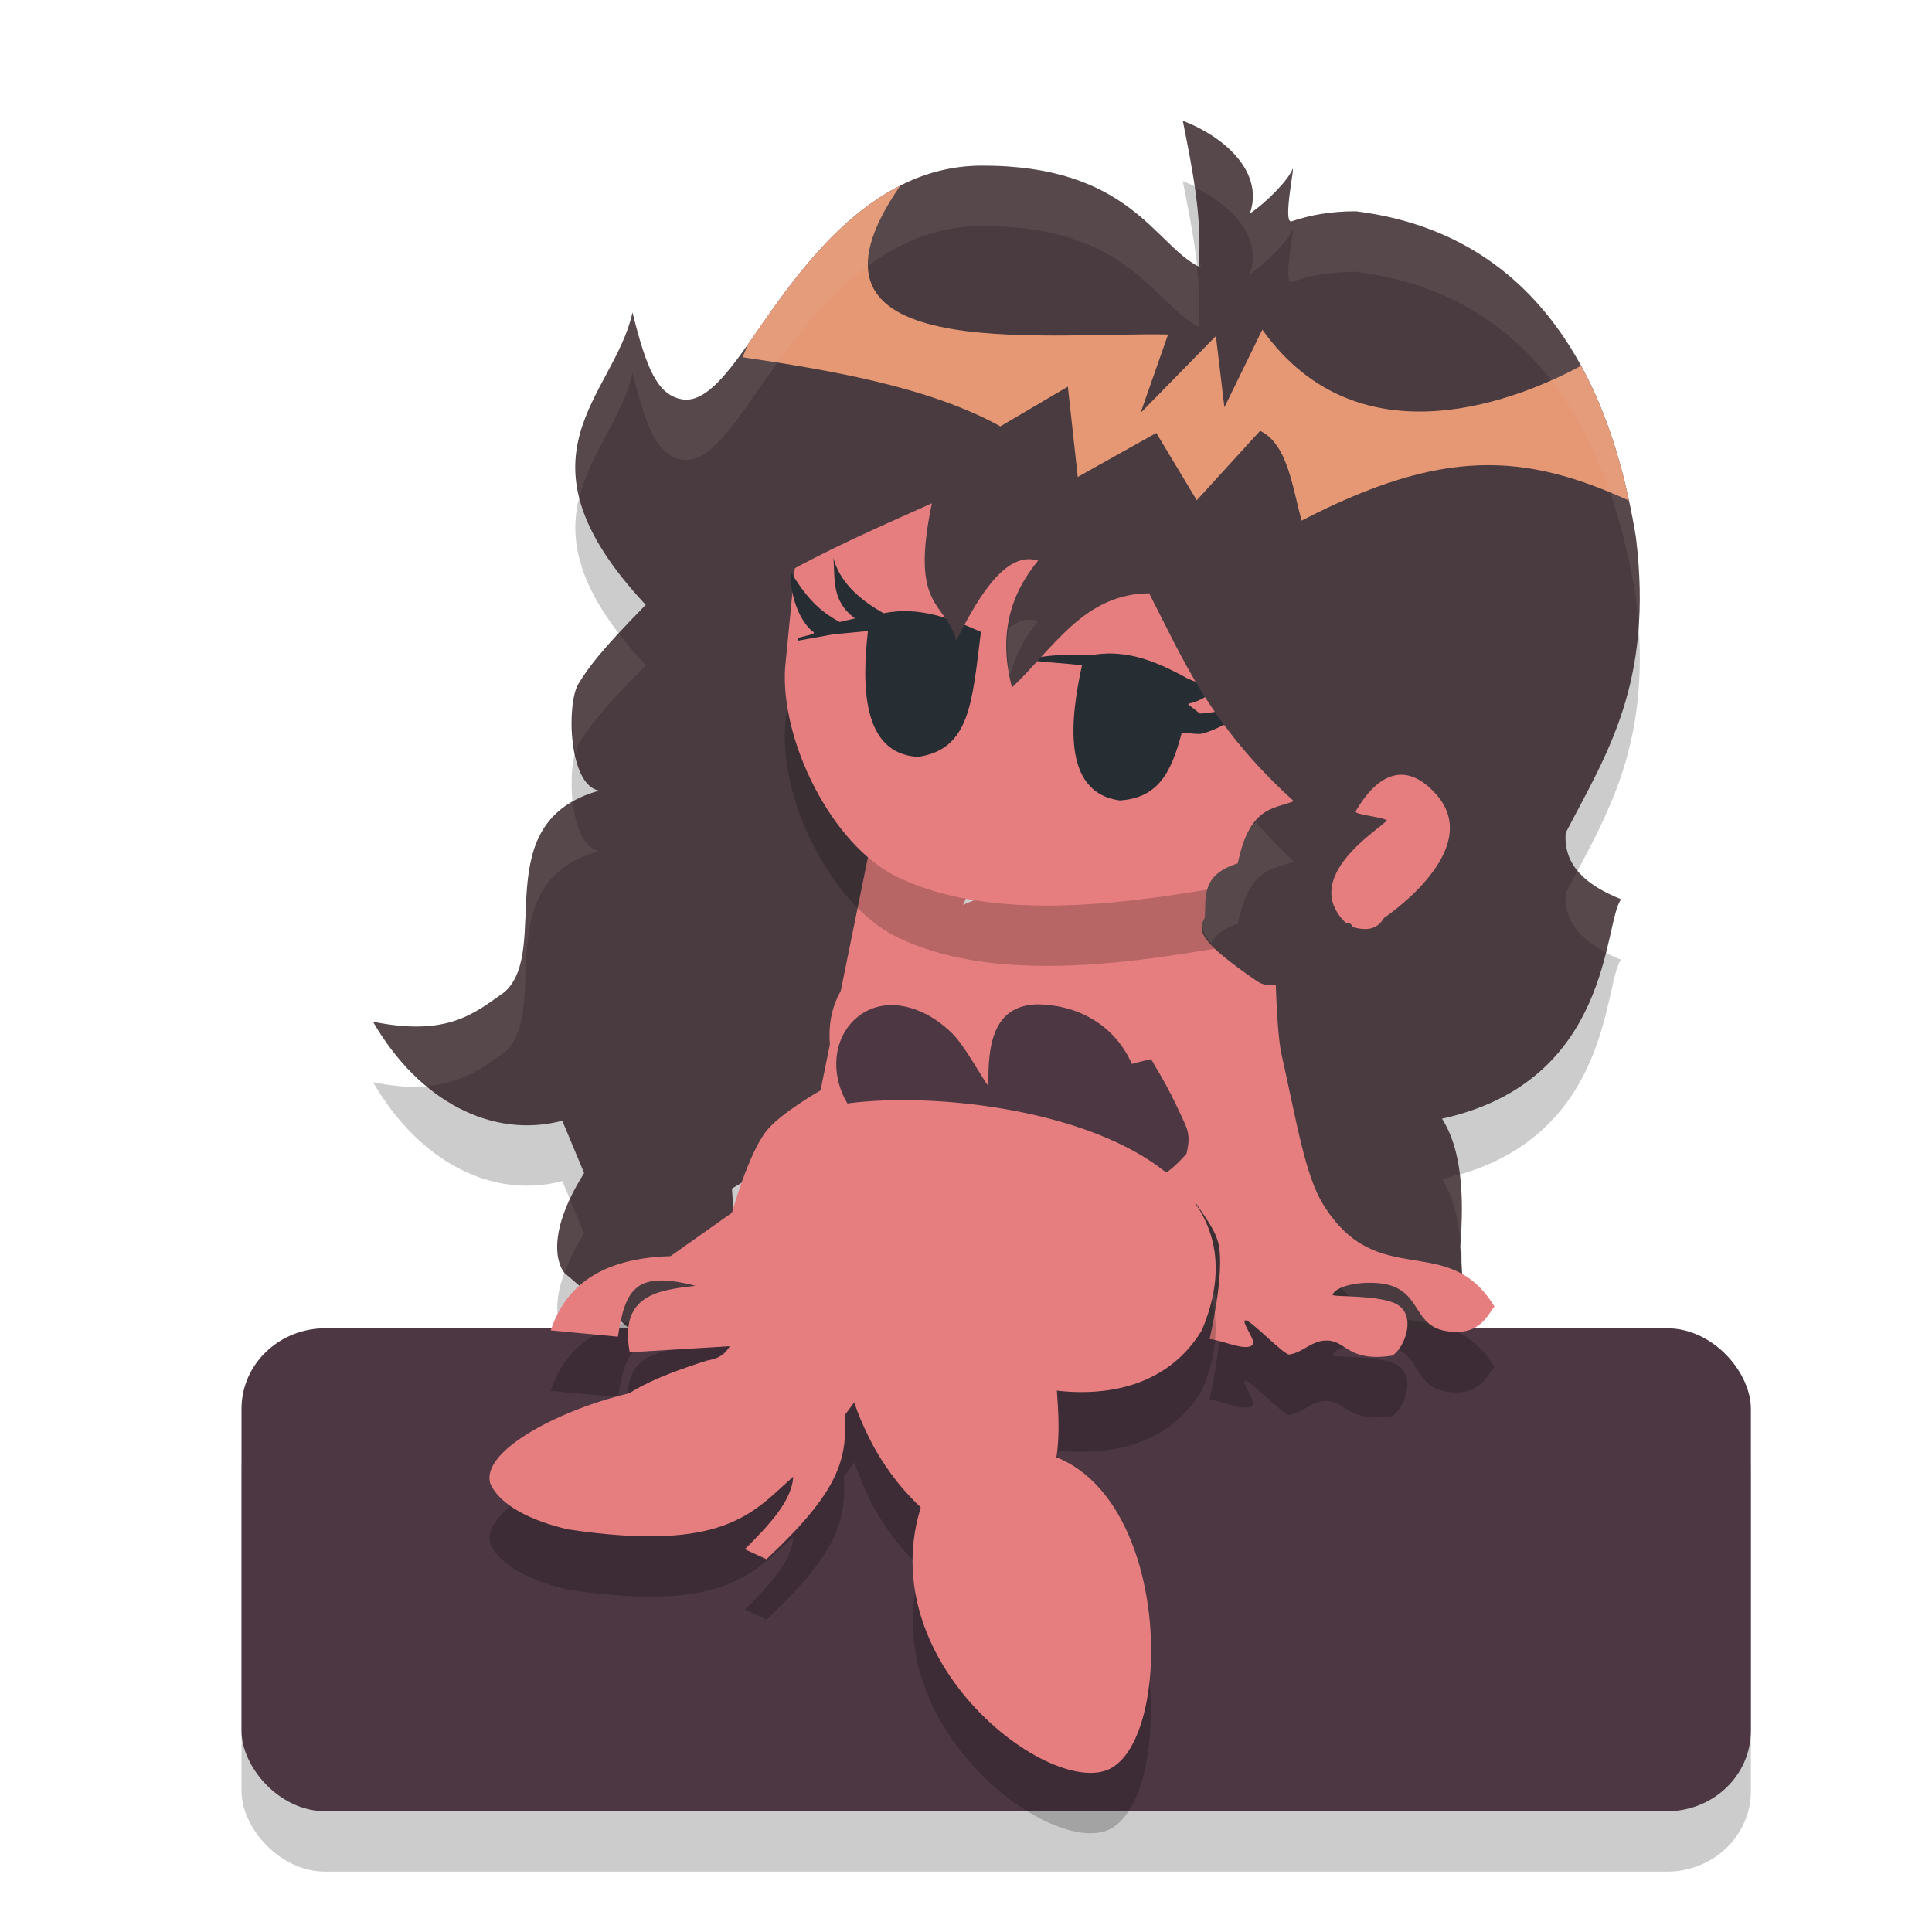 <svg xmlns="http://www.w3.org/2000/svg" width="32" height="32" version="1.1">
 <path style="opacity:0.2" d="m 19.59,3 c 0.172,0.862 0.323,1.63 0.262,2.414 -0.733,-0.371 -1.148,-1.681 -3.604,-1.67 -1.892,0.008 -3.07,1.821 -3.863,2.965 -0.406,0.574 -0.747,0.979 -1.109,0.9 -0.386,-0.084 -0.568,-0.498 -0.799,-1.436 -0.305,1.4 -2.095,2.368 0.219,4.844 -0.767,0.782 -0.961,1.057 -1.115,1.309 -0.2,0.326 -0.166,1.689 0.346,1.77 -1.884,0.522 -0.783,2.628 -1.564,3.334 -0.497,0.349 -0.936,0.746 -2.184,0.494 0.766,1.324 1.981,1.943 3.135,1.639 l 0.363,0.867 c -0.753,1.198 -0.326,1.654 -0.326,1.654 L 12.4,24.699 12.123,20.687 c 1.737,-1.028 3.249,-2.5 2.375,-6.885 L 14.5,12.099 c -0.963,-1.24 -1.007,-1.166 -0.598,-1.561 0.038,-0.188 0.043,-0.351 0.047,-0.516 0.531,-0.255 1.045,-0.489 1.486,-0.687 -0.368,1.763 0.221,1.611 0.404,2.271 0.421,-0.846 0.858,-1.477 1.355,-1.322 -0.463,0.557 -0.662,1.237 -0.432,2.102 0.702,-0.67 1.201,-1.554 2.271,-1.561 0.568,1.106 1.01,2.189 2.396,3.443 -0.347,0.136 -0.73,0.084 -0.93,1.031 -0.614,0.192 -0.524,0.56 -0.545,0.9 -0.112,0.19 -0.074,0.367 0.662,0.898 -2.115,1.884 -4.08,5.526 -1.902,5.865 0.415,0.065 4.925,0.465 5.584,0.336 L 24.188,21.646 c 0.071,-0.877 0.014,-1.627 -0.303,-2.117 2.828,-0.621 2.669,-3.246 2.965,-3.633 -0.576,-0.232 -0.959,-0.56 -0.916,-1.102 0.675,-1.302 1.459,-2.477 1.162,-4.9 -0.262,-1.571 -1.052,-4.944 -4.633,-5.393 -0.424,-0.002 -0.766,0.065 -1.066,0.166 -0.162,0.055 0.07,-1.006 0.01,-0.857 -0.072,0.177 -0.441,0.555 -0.705,0.727 C 20.929,3.892 20.353,3.298 19.59,3 Z m 3.621,10.834 c 0.178,3.68e-4 0.37,0.093 0.572,0.316 0.838,0.927 -0.859,2.055 -0.859,2.055 -0.123,0.208 -0.318,0.199 -0.531,0.137 -0.007,-0.036 -0.039,-0.058 -0.102,-0.057 -0.845,-0.822 0.833,-1.706 0.666,-1.707 -0.145,-0.059 -0.533,-0.087 -0.502,-0.141 0.2,-0.346 0.459,-0.604 0.756,-0.604 z"/>
 <rect style="opacity:0.2" width="25" height="8" x="4" y="23" rx="1.389" ry="1.333"/>
 <ellipse style="fill:#e67e80" cx="23.318" cy="14.17" rx="1.403" ry="2.27"/>
 <path style="fill:#493b40" d="m 22.924,15.205 c 2.199,0.742 2.9,0.043 3.926,-0.309 -0.296,0.387 -0.139,3.012 -2.966,3.633 0.316,0.49 0.373,1.24 0.302,2.118 L 24.3,22.3 c -0.659,0.129 -5.168,-0.27 -5.584,-0.335 -2.632,-0.41 0.785,-5.685 3.207,-6.792 0.376,0.138 0.789,0.389 1,0.032 z"/>
 <path style="fill:#493b40" d="M 12.385,5.709 C 11.979,6.284 11.638,6.689 11.275,6.61 10.89,6.527 10.707,6.112 10.476,5.175 10.171,6.575 8.381,7.543 10.695,10.018 9.928,10.8 9.735,11.075 9.581,11.326 9.38,11.652 9.415,13.015 9.926,13.095 8.042,13.616 9.142,15.723 8.36,16.429 7.863,16.778 7.426,17.175 6.178,16.923 c 0.766,1.324 1.981,1.944 3.135,1.64 l 0.362,0.866 C 8.922,20.628 9.349,21.084 9.349,21.084 L 12.4,23.7 12.123,19.687 c 1.737,-1.028 3.248,-2.5 2.374,-6.884 L 14.5,11.1 C 13.537,9.86 13.494,9.934 13.903,9.54 14.312,7.52 12.609,6.984 12.385,5.709 Z"/>
 <rect style="fill:#4c3743" width="25" height="8" x="4" y="22" rx="1.389" ry="1.333"/>
 <path style="opacity:0.2" d="m 14.4,15.074 -0.809,3.986 c 0,0 -0.671,0.38 -0.902,0.676 -0.3,0.385 -0.566,1.35 -0.566,1.35 l -1.018,0.721 c -1.128,0.031 -1.739,0.482 -1.984,1.23 l 1.115,0.104 c 0.121,-0.82 0.317,-1.09 1.285,-0.844 -0.598,0.073 -1.27,0.138 -1.092,1.102 l 1.881,-0.113 3.85,-7.725 z m 6.668,0.309 -2.113,0.434 c 0,0 -0.267,1.701 -0.145,2.098 0.24,0.779 0.313,0.575 0.822,1.717 0.153,0.344 -0.089,0.557 -0.004,0.924 0.082,0.353 0.464,0.683 0.549,1.035 0.117,0.482 -0.145,1.592 -0.145,1.592 0.222,0.016 0.626,0.227 0.721,0.082 0.04,-0.061 -0.213,-0.395 -0.121,-0.393 0.092,0.002 0.635,0.579 0.719,0.566 0.238,-0.034 0.379,-0.248 0.646,-0.232 0.307,0.018 0.338,0.358 1.061,0.25 0.177,-0.102 0.402,-0.6 0.117,-0.824 -0.246,-0.194 -1.123,-0.14 -1.105,-0.184 0.076,-0.192 0.701,-0.26 1.008,-0.139 0.5,0.198 0.337,0.747 1.041,0.754 0.438,0.004 0.548,-0.346 0.633,-0.42 -0.772,-1.272 -1.936,-0.229 -2.838,-1.695 -0.295,-0.48 -0.433,-1.34 -0.689,-2.49 -0.118,-0.53 -0.106,-2.293 -0.156,-3.074 z"/>
 <path style="fill:#e67e80" d="m 14.401,14.073 1.76,0.487 -3.851,7.724 -1.88,0.114 c -0.179,-0.963 0.492,-1.03 1.09,-1.102 -0.968,-0.246 -1.164,0.024 -1.285,0.844 L 9.122,22.036 C 9.367,21.288 9.978,20.837 11.106,20.806 L 12.123,20.087 c 0,0 0.267,-0.965 0.567,-1.35 0.231,-0.296 0.901,-0.677 0.901,-0.677 z"/>
 <path style="fill:#e67e80" d="m 16.681,14.712 2.967,-0.038 0.233,5.275 -5.818,-1.135 c -0.136,-1.332 -1.497,-2.688 2.618,-4.102 z"/>
 <path style="fill:#4c3743" d="m 17.187,16.635 c -0.761,0.013 -0.827,0.717 -0.815,1.358 -0.113,-0.153 -0.397,-0.673 -0.591,-0.867 -0.471,-0.472 -1.122,-0.647 -1.573,-0.285 -0.451,0.362 -0.478,1.077 -0.06,1.597 0.418,0.52 0.995,0.309 1.573,0.285 0.397,-0.017 0.697,-0.114 0.772,-0.34 0.013,0.019 0.027,0.037 0.041,0.055 0.418,0.52 2.373,1.316 2.824,0.954 0.415,-0.295 2.292,-2.566 -0.61,-1.77 -0.302,-0.678 -0.934,-0.98 -1.561,-0.987 z"/>
 <path style="fill:#e67e80" d="m 18.956,14.816 2.112,-0.433 c 0.05,0.781 0.039,2.544 0.157,3.074 0.256,1.15 0.394,2.01 0.689,2.489 0.902,1.467 2.068,0.424 2.84,1.696 -0.084,0.074 -0.195,0.424 -0.633,0.419 -0.704,-0.007 -0.543,-0.556 -1.043,-0.754 -0.306,-0.121 -0.931,-0.054 -1.007,0.139 -0.017,0.043 0.86,-0.01 1.106,0.184 0.285,0.224 0.06,0.722 -0.117,0.824 -0.722,0.108 -0.754,-0.232 -1.061,-0.25 -0.267,-0.016 -0.407,0.197 -0.645,0.231 -0.084,0.012 -0.629,-0.564 -0.721,-0.566 -0.092,-0.002 0.163,0.331 0.123,0.392 -0.095,0.145 -0.5,-0.065 -0.722,-0.081 0,0 0.262,-1.109 0.145,-1.591 -0.085,-0.352 -0.466,-0.683 -0.548,-1.036 -0.085,-0.367 0.156,-0.579 0.003,-0.923 C 19.122,17.49 19.05,17.693 18.81,16.914 18.687,16.518 18.956,14.816 18.956,14.816 Z"/>
 <path style="opacity:0.2" d="M 13.006,12.041 13.305,8.962 C 14.052,8.343 14.85,8.194 15.817,8.071 l 1.615,0.99 5.346,0.205 -0.562,4.688 -1.095,1.626 c -0.9,0.021 -4.167,0.971 -6.273,-0.063 -1.075,-0.528 -1.931,-2.261 -1.843,-3.478 z"/>
 <path style="fill:#e67e80" d="m 13.006,11.041 0.299,-3.079 c 0.746,-0.619 1.545,-0.768 2.512,-0.89 l 1.615,0.99 5.346,0.205 -0.562,4.688 -1.095,1.626 c -0.9,0.021 -4.167,0.971 -6.273,-0.063 -1.075,-0.528 -1.931,-2.261 -1.843,-3.478 z"/>
 <path style="fill:#272e33" d="m 13.803,9.24 c 0.034,0.347 -0.04,0.708 0.358,1.003 l -0.253,0.059 C 13.659,10.165 13.404,9.99 13.1,9.473 c -0.03,0.316 0.121,0.808 0.371,0.994 0.078,0.058 -0.345,0.072 -0.247,0.144 l 0.581,-0.105 0.571,-0.054 c -0.097,0.853 -0.117,2.042 0.836,2.084 0.847,-0.132 0.887,-0.874 1.035,-2.07 C 15.737,10.24 15.222,10.039 14.635,10.157 14.203,9.914 13.902,9.617 13.803,9.24 Z M 18.333,10.825 c -0.09,0.002 -0.183,0.012 -0.278,0.03 -0.353,-0.024 -0.718,-0.009 -1.062,0.074 0.38,0.047 0.674,0.059 0.928,0.09 -0.183,0.843 -0.354,2.106 0.625,2.239 0.627,-0.04 0.852,-0.447 1.028,-1.124 0.154,0.016 0.285,0.027 0.315,0.021 0.306,-0.062 0.961,-0.444 1.069,-0.743 -0.494,0.339 -0.799,0.389 -1.083,0.407 l -0.193,-0.151 c 9.1e-4,-0.004 0.002,-0.009 0.003,-0.013 0.472,-0.102 0.559,-0.457 0.735,-0.753 -0.102,0.092 -0.352,0.525 -0.697,0.359 -0.021,-0.01 -0.044,-0.02 -0.068,-0.031 -0.412,-0.225 -0.835,-0.418 -1.323,-0.406 z"/>
 <path style="fill:#e67e80" d="m 15.523,13.304 c 0.489,0.048 1.004,-0.03 1.478,0.094 0.45,0.118 0.36,0.217 0.246,0.395 0,0 -0.338,0.316 -0.497,0.418 -0.254,0.18 -0.41,0.135 -0.59,-0.071 -0.243,-0.28 -0.428,-0.545 -0.637,-0.835 z"/>
 <path style="fill:#493b40" d="m 19.591,2 c 0.172,0.862 0.323,1.63 0.262,2.415 0.017,-0.01 0.032,-0.02 0.048,-0.03 -0.016,0.013 -0.032,0.024 -0.048,0.03 -0.733,-0.371 -1.148,-1.682 -3.604,-1.671 -1.892,0.008 -3.071,1.822 -3.864,2.966 -0.532,1.26 -1.551,3.923 -1.385,5.179 1.356,-1.229 3.168,-1.983 4.435,-2.553 -0.368,1.763 0.221,1.612 0.405,2.272 0.421,-0.846 0.858,-1.478 1.355,-1.323 -0.463,0.557 -0.663,1.237 -0.433,2.102 0.702,-0.67 1.201,-1.553 2.272,-1.56 0.568,1.106 1.01,2.188 2.396,3.443 -0.347,0.136 -0.729,0.084 -0.929,1.031 -0.614,0.192 -0.523,0.56 -0.545,0.901 -0.123,0.209 -0.112,0.38 0.87,1.053 0.525,0.36 1.961,-0.979 1.464,-0.97 -0.845,-0.822 0.834,-1.706 0.667,-1.707 -0.145,-0.059 -0.534,-0.088 -0.502,-0.142 0.321,-0.554 0.788,-0.883 1.327,-0.286 0.838,0.927 -0.859,2.054 -0.859,2.054 0,0 0.533,0.524 1.292,0.554 1.109,0.044 2.635,-0.863 2.635,-0.863 -0.576,-0.232 -0.96,-0.56 -0.917,-1.101 0.675,-1.302 1.459,-2.478 1.162,-4.902 -0.262,-1.571 -1.052,-4.944 -4.633,-5.392 -0.424,-0.002 -0.767,0.064 -1.067,0.166 -0.162,0.055 0.07,-1.005 0.01,-0.857 C 21.335,2.987 20.964,3.365 20.701,3.536 20.929,2.891 20.354,2.298 19.591,2 Z"/>
 <path style="fill:#e69875" d="m 14.912,3.074 c -1.142,0.577 -1.94,1.789 -2.527,2.636 -0.026,0.061 -0.057,0.14 -0.085,0.207 1.427,0.21 3.088,0.49 4.269,1.145 L 17.687,6.404 17.851,7.9 19.152,7.171 19.822,8.286 20.871,7.136 C 21.322,7.355 21.4,8.038 21.558,8.623 23.893,7.415 25.242,7.5 26.981,8.291 26.84,7.631 26.606,6.825 26.187,6.059 25.256,6.562 22.537,7.747 20.908,5.46 l -0.628,1.287 -0.141,-1.181 -1.248,1.274 0.456,-1.3 c -2.096,-0.04 -6.505,0.519 -4.434,-2.467 z"/>
 <path style="opacity:0.2" d="m 14.645,19.226 c -0.784,0.029 -1.369,0.17 -1.486,0.387 -0.118,1.463 -0.53,2.515 -0.992,3.529 -0.102,0.223 -0.176,0.346 -0.453,0.393 -0.457,0.146 -0.924,0.323 -1.268,0.541 -1.152,0.267 -2.48,0.945 -2.326,1.49 0.151,0.365 0.687,0.624 1.289,0.764 2.607,0.391 3.072,-0.288 3.73,-0.871 -0.02,0.401 -0.4,0.8 -0.801,1.201 l 0.357,0.166 c 1.102,-1.036 1.337,-1.585 1.281,-2.369 l 0.178,-0.236 c 0.078,0.236 0.178,0.483 0.324,0.756 0.259,0.457 0.518,0.75 0.777,0.994 -0.787,2.555 2.074,4.747 3.084,4.346 1.08,-0.43 1.07,-4.395 -0.85,-5.166 0.061,-0.395 0.043,-0.763 0.018,-1.129 0.922,0.105 1.871,-0.112 2.4,-0.992 1.245,-2.964 -2.91,-3.89 -5.264,-3.803 z"/>
 <path style="fill:#e67e80" d="m 13.975,23.295 c 0.103,0.881 -0.1,1.421 -1.28,2.531 L 12.337,25.66 c 0.401,-0.401 0.781,-0.801 0.801,-1.202 -0.659,0.584 -1.124,1.263 -3.731,0.873 -0.602,-0.139 -1.137,-0.4 -1.288,-0.765 -0.182,-0.648 1.728,-1.49 2.948,-1.597 1.488,-0.131 2.373,0.24 2.907,0.326 z"/>
 <path style="fill:#e67e80" d="m 15.517,24.342 c 3.823,-1.83 4.193,4.43 2.822,4.975 -1.092,0.434 -4.355,-2.164 -2.822,-4.975 z"/>
 <path style="fill:#e67e80" d="m 13.159,18.614 c 0.47,-0.866 8.409,-0.535 6.749,3.416 -1.115,1.853 -4.092,0.819 -4.754,-0.141 l -1.209,1.611 c -0.666,0.841 -3.778,0.871 -3.996,0.207 0.022,-0.551 0.932,-0.907 1.763,-1.172 0.277,-0.047 0.351,-0.168 0.453,-0.391 0.462,-1.015 0.875,-2.066 0.993,-3.53 z"/>
 <path style="fill:#e67e80" d="m 15.265,20.788 c 0.958,-0.364 1.822,0.201 2.215,1.698 0.003,0.717 0.176,1.378 -0.12,2.195 0.403,0.286 0.69,0.648 0.743,1.255 0.067,0.771 -0.191,1.337 -0.589,1.44 -0.431,-0.066 -0.808,0.16 -1.344,-0.847 L 16.003,25.639 C 15.495,25.143 14.987,24.872 14.479,23.976 13.568,22.282 14.027,21.325 15.265,20.788 Z"/>
 <path style="opacity:0.1;fill:#d3c6aa" d="m 19.59,2 c 0.076,0.384 0.144,0.745 0.195,1.102 0.656,0.318 1.123,0.85 0.916,1.436 0.264,-0.172 0.634,-0.549 0.705,-0.727 0.06,-0.148 -0.172,0.912 -0.01,0.857 0.3,-0.101 0.642,-0.168 1.066,-0.166 3.581,0.448 4.371,3.822 4.633,5.393 0.024,0.197 0.03,0.374 0.041,0.555 0.038,-0.459 0.031,-0.969 -0.041,-1.555 C 26.834,7.323 26.044,3.95 22.463,3.502 22.039,3.5 21.696,3.567 21.396,3.668 21.234,3.723 21.466,2.662 21.406,2.811 21.335,2.988 20.965,3.365 20.701,3.537 20.929,2.892 20.353,2.298 19.59,2 Z m -3.342,0.744 c -1.892,0.008 -3.07,1.821 -3.863,2.965 -0.406,0.574 -0.747,0.979 -1.109,0.9 -0.386,-0.084 -0.568,-0.498 -0.799,-1.436 -0.218,1.004 -1.192,1.789 -0.879,3.062 0.187,-0.746 0.724,-1.349 0.879,-2.062 0.231,0.937 0.413,1.352 0.799,1.436 0.362,0.079 0.703,-0.326 1.109,-0.9 0.793,-1.144 1.971,-2.956 3.863,-2.965 2.455,-0.011 2.87,1.299 3.604,1.67 0.026,-0.34 0.008,-0.677 -0.029,-1.02 -0.715,-0.391 -1.153,-1.661 -3.574,-1.65 z m 0.764,7.52 c -0.105,0.007 -0.208,0.071 -0.309,0.141 -0.033,0.242 -0.025,0.502 0.029,0.781 0.082,-0.333 0.24,-0.632 0.463,-0.9 -0.062,-0.019 -0.123,-0.026 -0.184,-0.021 z m -6.758,0.232 c -0.351,0.386 -0.563,0.649 -0.674,0.83 -0.118,0.193 -0.138,0.73 -0.043,1.168 0.016,-0.054 0.022,-0.134 0.043,-0.168 0.154,-0.251 0.349,-0.527 1.115,-1.309 -0.171,-0.183 -0.313,-0.354 -0.441,-0.521 z m -0.768,2.783 c -1.252,0.715 -0.415,2.509 -1.125,3.15 -0.497,0.349 -0.936,0.746 -2.184,0.494 0.252,0.436 0.556,0.787 0.887,1.062 0.606,-0.046 0.943,-0.309 1.297,-0.557 C 9.143,16.723 8.042,14.617 9.926,14.096 9.665,14.055 9.531,13.68 9.486,13.279 Z m 11.314,0.336 c -0.116,0.137 -0.223,0.327 -0.299,0.686 -0.614,0.192 -0.524,0.56 -0.545,0.9 -0.067,0.114 -0.057,0.233 0.104,0.418 0.071,-0.125 0.187,-0.239 0.441,-0.318 0.2,-0.947 0.582,-0.895 0.93,-1.031 -0.249,-0.225 -0.437,-0.439 -0.631,-0.654 z m 5.332,0.799 c -0.067,0.126 -0.133,0.254 -0.199,0.381 -0.036,0.455 0.238,0.755 0.666,0.979 0.105,-0.418 0.159,-0.758 0.25,-0.877 -0.31,-0.125 -0.555,-0.283 -0.717,-0.482 z m -1.951,5.031 c -0.098,0.029 -0.191,0.061 -0.297,0.084 0.178,0.276 0.268,0.641 0.305,1.059 0.031,-0.415 0.035,-0.801 -0.008,-1.143 z M 9.438,19.863 C 9.029,20.739 9.35,21.084 9.35,21.084 9.419,20.895 9.517,20.682 9.676,20.43 Z"/>
</svg>
